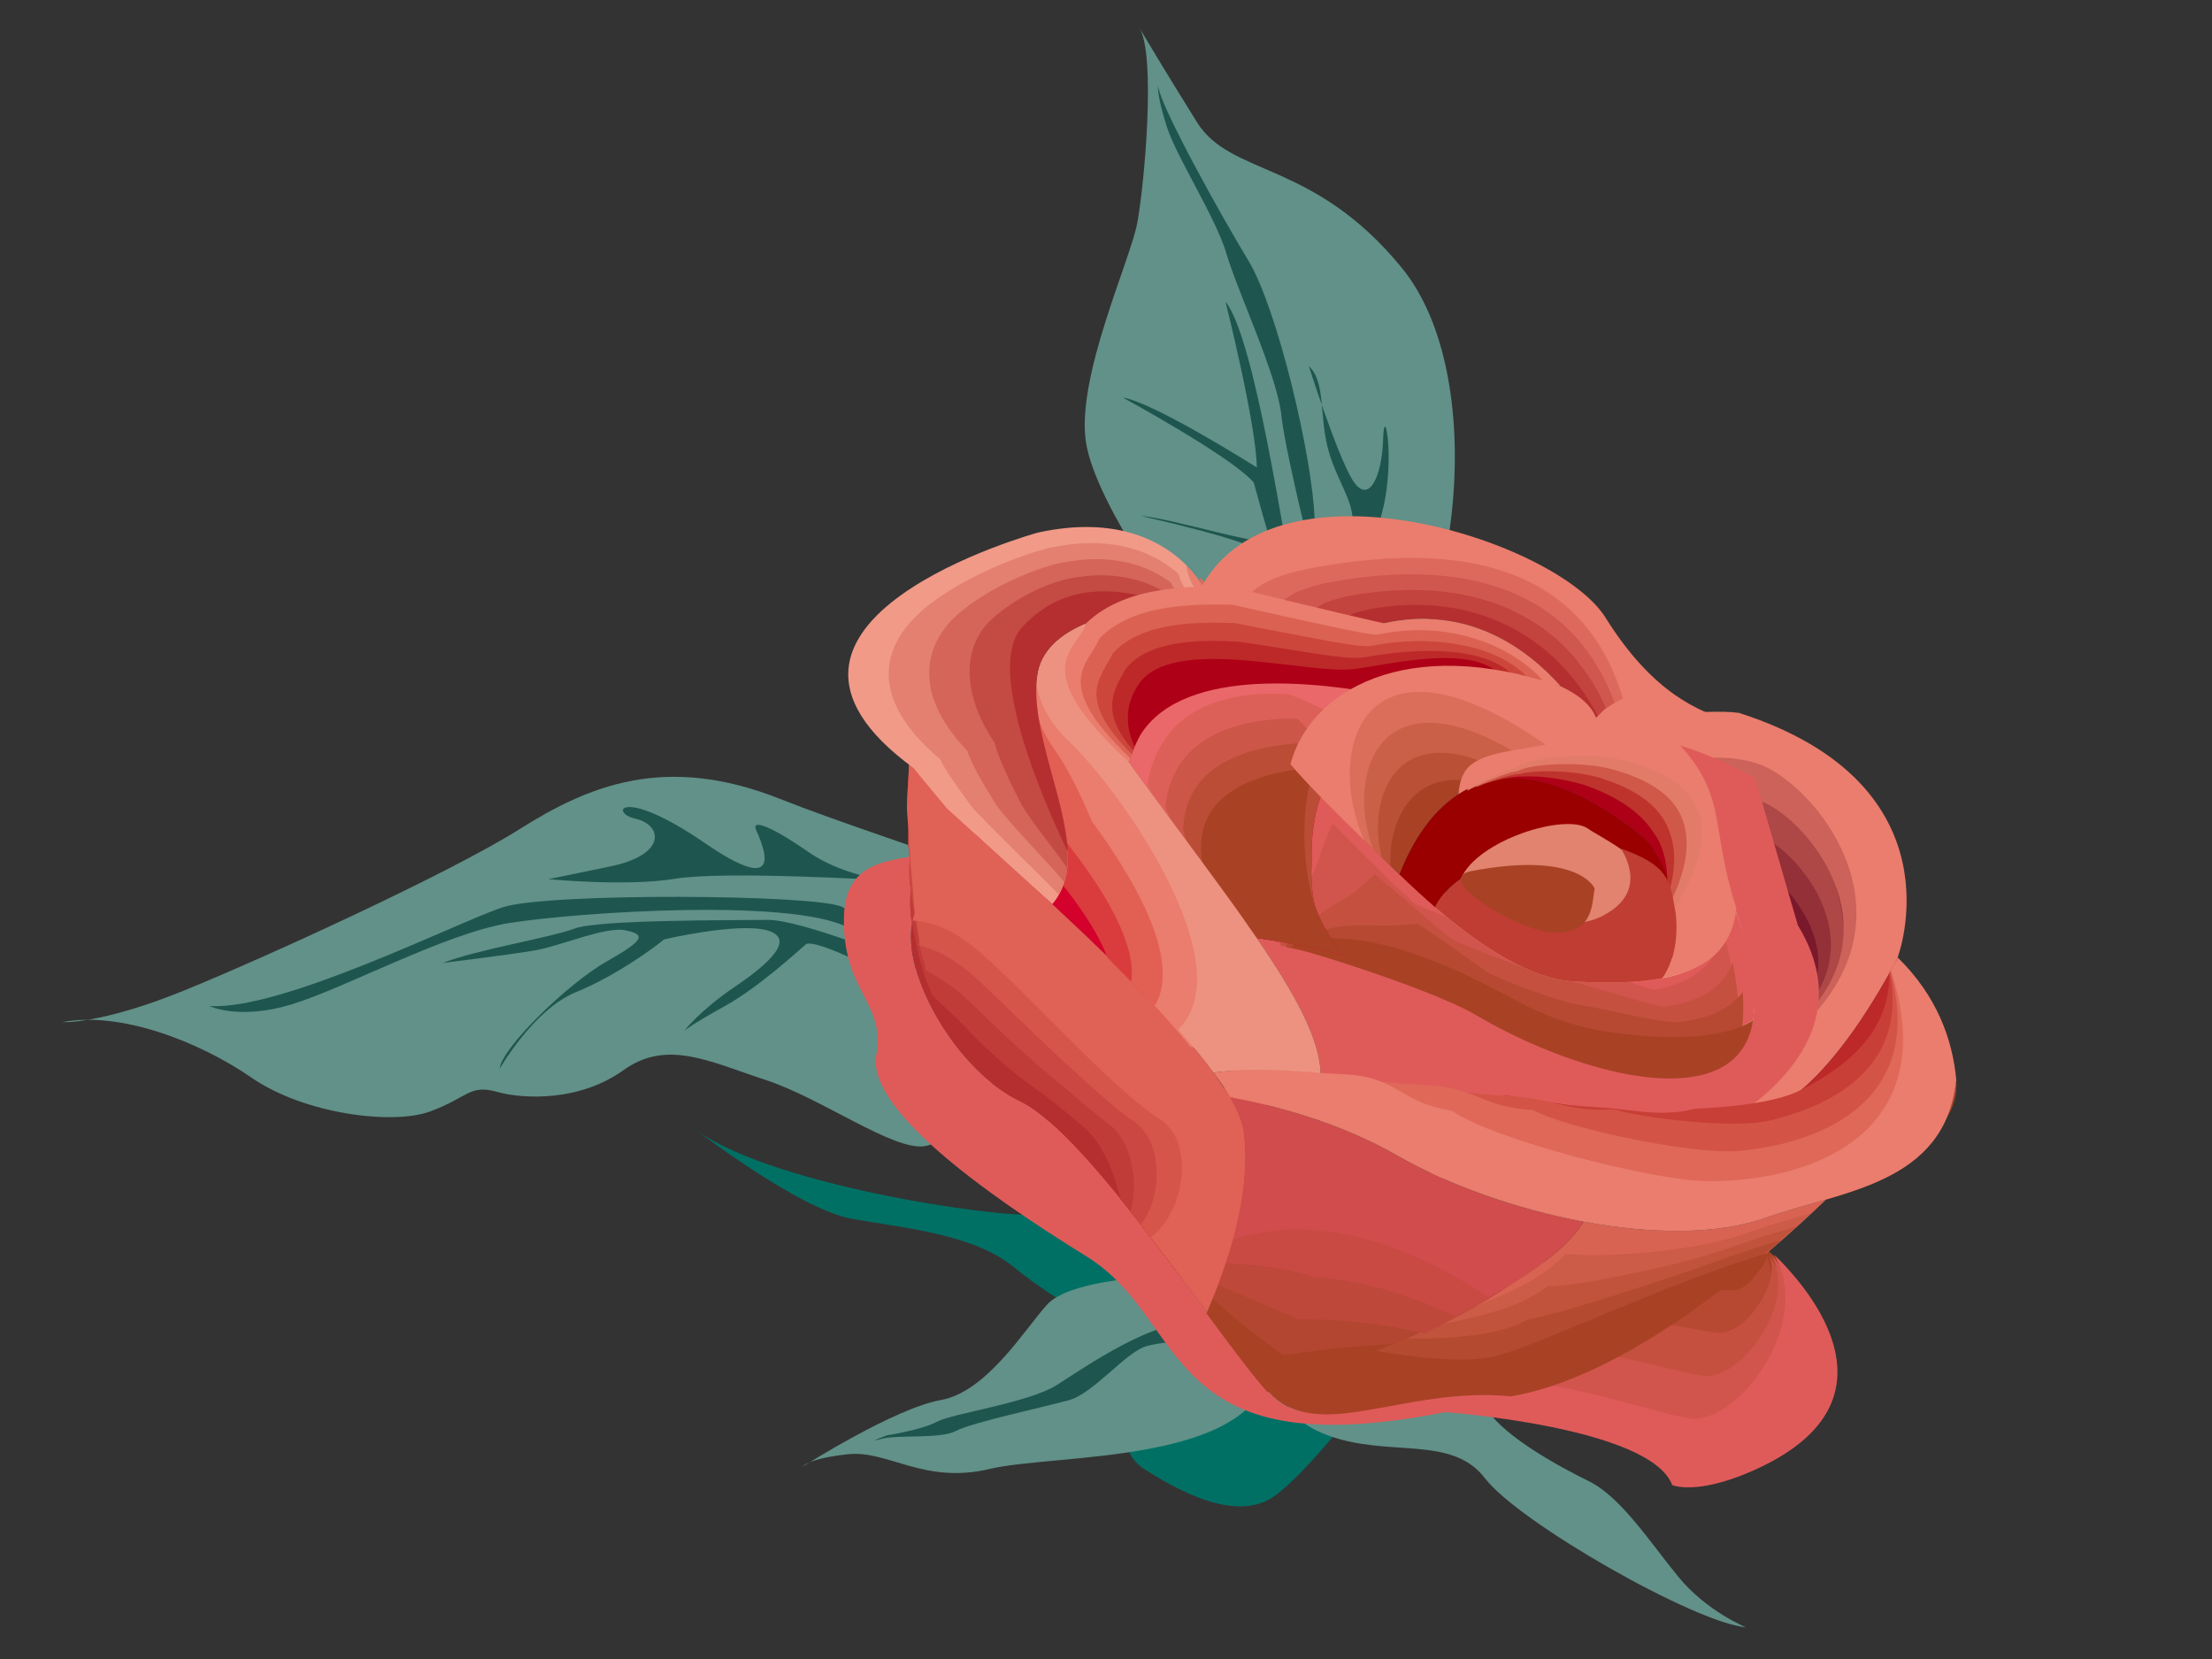 <?xml version="1.0" encoding="utf-8"?>
<!-- Generator: Adobe Illustrator 16.0.0, SVG Export Plug-In . SVG Version: 6.00 Build 0)  -->
<!DOCTYPE svg PUBLIC "-//W3C//DTD SVG 1.1//EN" "http://www.w3.org/Graphics/SVG/1.1/DTD/svg11.dtd">
<svg version="1.1" id="图层_1" xmlns="http://www.w3.org/2000/svg" xmlns:xlink="http://www.w3.org/1999/xlink" x="0px" y="0px"
	 width="640px" height="480px" viewBox="0 0 640 480" style="enable-background:new 0 0 640 480;" xml:space="preserve">
<rect x="0" y="0" width="640" height="480" fill="#333333" stroke="none"/>
<symbol  id="flower" viewBox="-36.891 -34.545 73.783 69.087">
	<g>
		<g>
			<g>
				<path style="fill:#007064;" d="M13.497-0.251c0,0-4.675-1.416-5.205-2.938C7.762-4.712,2.227-12.606-1.309-14.02
					c0,0,5.19,2.279,6.517,4.051c1.328,1.77,2.743,4.094,4.767,4.898C11.996-4.262,18.025-0.889,13.497-0.251z"/>
				<path style="fill:#007064;" d="M14.302-1.946c0,0,3.896-3.372,5.871-2.274c1.975,1.098,3.719,2.518,3.327,4.189
					c-0.393,1.672-2.232,4.9-2.973,6.154C19.784,7.377,10.63,2.242,14.302-1.946z"/>
				<path style="fill:#619188;" d="M18.562,2.754c0,0,1.45-1.559,3.437,0.199c1.986,1.76,2.141,4.477,4.474,4.853
					c2.332,0.38,9.383,4.814,10.42,6.54c0,0-1.314-1.111-3.171-1.472c-1.854-0.363-4.155-0.557-5.332-1.406
					c-1.178-0.85-3.182-2.135-4.531-2.292C22.509,9.018,16.495,5.17,18.562,2.754z"/>
				<path style="fill:#619188;" d="M12.639-0.541c0,0-1.215-2.83-0.657-4.056c0.557-1.224,2.41-3.792,1.927-5.604
					c-0.481-1.813,0.229-6.184,0.229-6.184s-0.23,0.321,0.298,1.843c0.531,1.521,2.522,2.145,3.048,4.8
					c0.525,2.658,4.482,9.581,0.804,11.973C14.609,4.625,13.49,1.211,12.639-0.541z"/>
				<path style="fill:#1E564F;" d="M16.159,0.421c0,0-0.663-1.382-0.801-2.238c-0.14-0.853,0.951-2.784,0.785-3.811
					c-0.166-1.024-0.807-3.902-0.75-4.61c0.061-0.712-0.871-2.142-0.982-2.823c-0.11-0.684-0.044,0.271-0.044,0.271
					s0.392,1.34,0.333,2.049c-0.06,0.712,0.851,3.634,0.631,4.986c-0.22,1.35-0.96,4.889,0.043,6.217
					C16.379,1.788,15.982,1.501,16.159,0.421z"/>
				<g>
					<g>
						<path style="fill:#619188;" d="M8.194,8.748c0,0-3.72-1.338-5.068-3.951c-1.351-2.614-1.962-3.438-1.572-5.35
							c0.391-1.909,2.396-4.243,2.04-5.458C3.236-7.227-0.076-8.79-1.78-10.451c-1.702-1.666-3.347-2.766-2.868-4.913
							c0.478-2.148-0.574-4.11-1.349-4.94c-0.77-0.828-0.28-1.129-0.38-2.74c-0.102-1.607-2.082-4.564-4.443-5.77
							c-2.361-1.207-4.928-3.464-5.485-5.73c0,0,0.753,1.311,0.866,4.922c0.109,3.612-0.023,11.785-0.542,15.053
							c-0.518,3.27-0.479,6.638,3.333,9.902C-8.838-1.406-2.742,5.146-0.267,5.478c2.474,0.327,3.626,1.731,5.441,2.519
							s2.749,1.622,2.749,1.622L8.194,8.748z"/>
						<path style="fill:#1E564F;" d="M-7.626-2.475c0,0-3.155-5.533-3.691-7.448c-0.537-1.913-2.191-4.544-2.191-4.544
							s0.062,0.211,0.581,2.474c0.519,2.263-0.758,2.618-1.45,1.781s-1.579,0.099,2.173,2.028c3.751,1.929,0.914,2.037,0.354,2.078
							c-0.561,0.044,0.314,0.715,1.783,1.451C-8.604-3.92-7.626-2.475-7.626-2.475z"/>
						<path style="fill:#1E564F;" d="M-3.923-3.168c0,0-3.593-3.006-4.162-4.223c-0.57-1.214-2.957-6.049-3.011-7.064
							c-0.056-1.017-0.89-3.992-0.929-5.356c0,0,0.792,2.415,1.089,3.476c0.298,1.063,0.272,3.021,0.8,3.675
							s0.709,0.489,0.901-1.285c0.192-1.772,1.589-5.372,2.38-5.823c0,0-1.755,2.323-1.703,4.145c0.051,1.82-0.43,3.789-0.553,4.166
							c0,0,0.591,2.929,1.422,3.844c0.829,0.914,1.352-0.493,1.679-2.189c0.326-1.697,0.861-2.648,0.861-2.648
							s-0.124,0.377-0.269,1.91C-5.56-9.014-6.33-6.85-6.452-6.473c-0.125,0.381,2.669,2.578,4.094,2.752L-3.923-3.168z"/>
					</g>
					<path style="fill:#1E564F;" d="M-14.388-28.98c0,0,1.075,0.774,1.366,2.953c0.289,2.18-0.134,6.82,0.564,9.315
						c0.701,2.495,4.089,11.128,6.332,12.22c2.245,1.095,2.867,1.78,2.867,1.78l-0.516,0.468c0,0-2.582-1.538-3.533-2.238
						c-0.95-0.703-5.672-10.252-5.877-12.133C-13.388-18.497-12.934-26.481-14.388-28.98z"/>
				</g>
				<path style="fill:#619188;" d="M-12.134,13.135c0,0-6.551-1.02-9.291-0.16c-2.741,0.861-6.413,4.998-7.779,5.955
					c-1.369,0.959-6.313,3.834-7.687,3.738c0,0,2.006,0.094,4.751,0.289c2.746,0.197,3.503,3.464,9.315,4.596
					c5.813,1.129,15.176-4.729,16.947-9.066C-4.105,14.146-9.071,13.436-12.134,13.135z"/>
				<path style="fill:#1E564F;" d="M-9.348,17.325c0,0-2.184,0.323-3.352,0.563c-1.169,0.24-9.897,3.099-11.85,2.719
					c0,0,5.379-1.199,7.091-1.991c0,0-4.385-2.472-5.092-3.483c0,0,4.231,2.786,5.637,3.091c0,0,1.948-0.399,2.494-0.481
					c0.546-0.081-2.514-3.108-3.145-4.197c0,0,2.829,3.418,3.455,3.57c0.625,0.153,1.25,0.15,2.028-0.01
					c0.782-0.162,2.574-0.406,2.574-0.406L-9.348,17.325z"/>
				<path style="fill:#1E564F;" d="M-11.051,19.519c0,0-1.56,0.163-2.179,1.104c-0.62,0.939-2.104,0.559-3.665,0.878
					c-1.558,0.32-2.724,1.188-3.663,0.88c0,0,3.9-0.646,5.227-0.576c1.327,0.072,0.473,1.092-1.084,1.881
					c-1.555,0.789,1.484-0.087,3.269-1.736c1.786-1.648,1.796-0.09,1.255,1.088c-0.539,1.172,1.947-0.869,2.562-2.749
					C-8.716,18.412-9.881,19.591-11.051,19.519z"/>
				<path style="fill:#1E564F;" d="M-9.215,19.029c0,0-2.641-0.425-5.202,0.688c-2.557,1.115-9,2.615-11.346,2.482
					c-2.346-0.137-7.625-0.252-8.503,0.046c0,0,0.366-0.223,1.758-0.45c1.392-0.229,4.471,0.049,6.082-0.254
					c1.611-0.302,5.715-0.47,7.325-1.065c1.609-0.595,9.15-2.321,9.81-2.254L-9.215,19.029z"/>
				<g>
					<g>
						<path style="fill:#A94225;" d="M23.076,22.449c-0.407-0.131-0.657-0.234-0.657-0.234s0.205-2.648,0.258-2.446
							c-0.997-0.775-1.45-1.517-1.563-2.237c-0.116-0.72,0.108-1.422,0.457-2.114c0.351-0.695,0.83-1.383,1.226-2.075
							c0.396-0.695,0.712-1.395,0.738-2.114c0.436,0.844,0.834,1.632,1.166,2.3c0.33,0.668,0.591,1.222,0.75,1.604
							c0.354,0.861-0.008,2.295-0.576,3.711C24.308,20.26,23.538,21.66,23.076,22.449z"/>
						<path style="fill:#B74933;" d="M22.584,22.062c0.205-0.074,0.456-0.552,0.675-0.964c0.134-0.256,0.181-0.551,0.127-0.781
							c-0.081-0.338-0.812-1.334-1.004-2.059c0.011-0.199-0.009-0.403-0.082-0.606c-0.466-1.266-0.198-2.459-0.652-2.683
							c-0.091-0.061-0.19-0.114-0.305-0.158c-0.136-0.111-1.302-0.398-1.409-0.506c-1.368-0.469-2.956-0.989-3.522-1.605
							c-0.288-0.309-0.696-0.537-1.095-0.689c-0.554-0.213-1.112-0.295-1.327-0.182c-0.223,0.119-0.391,0.18-0.512,0.162
							c-0.019-0.429-0.259-0.994,0.367-1.419c0.806-0.549,1.233-0.306,1.737-0.882c0.51-0.582,1.113-1.104,1.719-1.584
							c0.541-0.432,0.973-0.913,1.23-1.351c0.604,0.749,1.21,1.467,1.727,2.136c0.46,0.593,0.739,1.225,1.138,1.521
							c1.415,1.057,2.471,1.068,2.838,4.803c-0.054,0.152,0.078,0.582,0.24,1.08c0.266,0.825,0.609,1.789,0.856,2.064
							c-0.069,0.142,0.068,0.442-0.001,1.168C25.114,21.797,23.269,21.899,22.584,22.062z"/>
						<path style="fill:#C55040;" d="M22.594,22.15c0.817-0.02,1.566-0.871,2.002-1.692c0.272-0.511,0.371-1.052,0.244-1.427
							c-0.159-0.479-1.669-2.078-2.086-3.126c0.013-0.297-0.039-0.6-0.196-0.905c-0.992-1.944-0.506-3.809-1.442-4.354
							c-0.139-0.09-0.3-0.163-0.488-0.221c-0.089-0.072-2.259-0.502-2.333-0.572c-2.318-0.521-5.246-1.137-6.212-1.979
							c-0.523-0.456-1.296-0.755-2.066-0.911C8.942,6.748,7.843,6.819,7.387,7.21C6.953,7.584,6.583,7.77,6.321,7.836
							C6.249,7.146,5.718,6.191,6.913,5.514c1.527-0.869,2.233-0.188,3.177-1.07c0.575-0.54,1.349-0.845,2.214-1.098
							c0.633-0.186,1.231-0.43,1.723-0.586c0.77,0.656,1.568,1.308,2.286,1.969c0.574,0.524,1.054,1.064,1.53,1.443
							c2.218,1.763,4.858,0.238,6.019,6.502c-0.035,0.102,0.278,0.765,0.709,1.553c0.665,1.209,1.602,2.675,2.302,2.795
							c-0.049,0.099,0.313,0.507,0.276,1.777C27.038,22.645,23.714,22.253,22.594,22.15z"/>
						<path style="fill:#D2554D;" d="M22.631,22.239c1.427,0.04,2.675-1.186,3.331-2.42c0.407-0.766,0.558-1.554,0.359-2.07
							c-0.239-0.62-2.528-2.823-3.17-4.192c0.014-0.393-0.069-0.795-0.307-1.206c-1.526-2.618-0.819-5.157-2.234-6.022
							c-0.188-0.119-0.411-0.213-0.67-0.283c-0.045-0.035-3.221-0.606-3.257-0.642c-3.269-0.57-7.541-1.278-8.901-2.352
							C7.021,2.453,5.89,2.077,4.746,1.921C3.148,1.704,1.513,1.92,0.81,2.596c-0.647,0.622-1.217,0.938-1.62,1.09
							c-0.124-0.947-0.943-2.297,0.817-3.225c2.25-1.188,3.194-0.121,4.616-1.262c0.636-0.51,1.579-0.641,2.708-0.61
							c0.724,0.02,1.491,0.055,2.216,0.178c0.938,0.56,1.919,1.163,2.846,1.804c0.68,0.467,1.308,0.961,1.918,1.363
							c3.273,2.16,7.249-0.588,9.202,8.203c-0.017,0.05,0.476,0.952,1.178,2.021c1.059,1.604,2.594,3.566,3.746,3.534
							c-0.023,0.048,0.553,0.568,0.554,2.38C28.975,23.496,24.185,22.611,22.631,22.239z"/>
						<path style="fill:#DF5B5A;" d="M22.655,22.35c3.3,0.155,5.848-4.146,5.136-5.866c-0.316-0.76-3.386-3.564-4.255-5.256
							c0.018-0.493-0.097-0.993-0.417-1.507c-2.311-3.709-0.85-7.312-3.877-8.037l-4.18-0.709C10.842,0.353,5.23-0.447,3.47-1.752
							C1.074-3.53-4.147-3.65-5.779-2c-0.858,0.867-1.63,1.316-2.176,1.553c-0.173-1.205-1.283-2.948,1.046-4.13
							c2.975-1.507,4.126-0.101,6.058-1.453c1.932-1.354,7.285,1.231,11.623,3.743c4.34,2.512,9.636-1.416,12.384,9.902
							c0,0,4.153,7.074,6.836,6.762c0,0,0.799,0.63,0.831,2.986C30.917,24.367,24.646,22.986,22.655,22.35z"/>
					</g>
				</g>
				<g>
					<g>
						<path style="fill:#D86352;" d="M21.054,22.759c-0.161-2.077-1.357-4.445-3.018-6.61c0.675-0.927,1.064-2.491,1.274-4.277
							s0.239-3.795,0.194-5.613c0.934,1.252,2.029,2.914,2.302,4.147c0.174,0.796,0.194,2.679,0.246,4.882
							c0.048,2.205,0.127,4.729,0.422,6.811c-0.409,1.313-0.812,2.416-1.094,3.148C21.258,24.402,21.117,23.562,21.054,22.759z"/>
						<path style="fill:#CC5B47;" d="M21.653,24.458c-0.118-0.836-0.247-1.686-0.309-2.511c-0.089-1.206-0.421-2.482-0.866-3.748
							c-0.412-1.177-0.888-2.322-1.473-3.301c0.078-0.194,0.149-0.385,0.211-0.574c0.312-0.954,0.36-2.271,0.282-3.66
							c-0.015-0.303-0.042-0.605-0.069-0.909c0.081-1.618,0.06-3.263,0.008-4.64c0.939,0.842,1.706,2.098,2.161,3.318
							c0.101,0.27,0.184,0.531,0.241,0.784c0.21,0.892,0.335,2.497,0.608,4.323c0.019,0.215,0.036,0.434,0.049,0.658
							c0.105,1.545,0.126,3.262,0.156,4.906c0.014,0.723,0.029,1.434,0.055,2.107C22.333,22.512,21.948,23.644,21.653,24.458z"/>
						<path style="fill:#C1533C;" d="M21.927,23.671c-0.117-0.829-0.231-1.687-0.292-2.538c-0.091-1.273-0.341-2.61-0.632-3.904
							c-0.305-1.34-0.613-2.606-1.031-3.58c0.044-0.229,0.08-0.441,0.107-0.63c0.136-0.967-0.073-2.271-0.39-3.562
							c-0.072-0.293-0.156-0.583-0.236-0.868c0.038-1.706-0.019-3.364-0.081-4.619c1.129,0.684,1.813,1.929,2.269,3.272
							c0.091,0.265,0.169,0.528,0.231,0.785c0.26,1.074,0.48,2.689,0.986,4.424c0.032,0.217,0.059,0.436,0.084,0.66
							c0.174,1.561,0.17,3.318,0.104,5.025c-0.026,0.746-0.065,1.483-0.104,2.189C22.602,21.615,22.234,22.771,21.927,23.671z"/>
						<path style="fill:#B44B31;" d="M22.2,22.885c-0.116-0.82-0.215-1.686-0.272-2.563c-0.093-1.344-0.244-2.745-0.4-4.064
							c-0.178-1.512-0.336-2.889-0.587-3.859c0.008-0.266,0.012-0.497,0.003-0.686c-0.038-0.979-0.517-2.27-1.063-3.465
							c-0.131-0.283-0.269-0.559-0.401-0.822c-0.004-1.797-0.095-3.468-0.172-4.598c1.323,0.521,1.929,1.756,2.379,3.225
							c0.08,0.261,0.154,0.523,0.221,0.787c0.314,1.249,0.625,2.877,1.364,4.523c0.045,0.217,0.084,0.436,0.119,0.659
							c0.244,1.58,0.212,3.376,0.053,5.147c-0.068,0.769-0.159,1.533-0.264,2.271C22.872,20.717,22.518,21.899,22.2,22.885z"/>
						<path style="fill:#A94225;" d="M19.504,6.258c-0.048-1.886-0.174-3.566-0.263-4.574c1.514,0.363,2.045,1.586,2.486,3.18
							c0.445,1.592,0.797,3.56,1.954,5.412c0.479,1.742,0.443,3.836,0.156,5.924c-0.288,2.089-0.83,4.175-1.363,5.898
							c-0.295-2.082-0.374-4.605-0.422-6.811c-0.052-2.203-0.072-4.086-0.246-4.882C21.534,9.172,20.438,7.51,19.504,6.258z"/>
					</g>
					<path style="fill:#A94225;" d="M18.917,32.146c0.559-0.334,0.995-0.699,1.351-1.084C19.947,31.531,19.515,31.92,18.917,32.146z
						"/>
					<path style="fill:#A94225;" d="M20.267,31.063c1.234-1.805,0.724-4.852,0.724-4.852s0.153-0.352,0.39-0.965
						C21.671,27.306,21.808,29.396,20.267,31.063z"/>
				</g>
				<g>
					<g>
						<path style="fill:#B52F30;" d="M-12.555,18.576c-0.365-1.073-0.348-1.837-0.152-2.381c0.196-0.542,0.57-0.865,0.919-1.056
							c1.789,1.737,2.702,5.1,2.702,5.1c0.721,3.341,3.455,4.644,5.578,5.151c1.476,0.354,2.655,0.322,2.655,0.322
							c0.101,0.441,0.3,0.863,0.54,1.27c-0.658,0.203-1.323,0.272-1.991,0.237c-0.664-0.037-1.328-0.179-1.981-0.403
							c-1.305-0.453-2.563-1.24-3.695-2.184C-10.242,22.748-11.988,20.246-12.555,18.576z"/>
						<path style="fill:#C3433E;" d="M-13.087,18.627c-0.338-1.127-0.281-2.018,0.022-2.719c0.077-0.18,0.169-0.344,0.273-0.488
							c0.114-0.16,0.135-0.282,0.113-0.418c0.073-0.04,0.149-0.075,0.221-0.105c0.301,0.137,0.581,0.334,0.843,0.573
							c0.253,0.404,0.476,0.761,0.62,1.011c0.153,0.264,0.227,0.418,0.268,0.502c0.258,0.367,0.481,0.748,0.673,1.103
							c0.076,0.584,0.068,1.061,0.049,1.292c0.058,0.418,0.157,0.845,0.311,1.289c0.879,2.575,2.549,4.005,4.261,4.755
							c0.475,0.208,0.954,0.362,1.425,0.471c0.432,0.098,0.842,0.165,1.226,0.204c0.897,0.098,1.595,0.057,1.85-0.007
							c0.095,0.085,0.195,0.169,0.305,0.244c0.161,0.366,0.377,0.716,0.615,1.041c-0.657,0.237-1.03,0.538-1.518,0.733
							c-0.725-0.248-1.603-0.625-3.052-0.928c-1.477-0.309-3.13-1.546-4.544-2.9C-11.026,22.461-12.596,20.262-13.087,18.627z"/>
						<path style="fill:#D0574D;" d="M-13.618,18.678c-0.31-1.182-0.222-2.2,0.197-3.06c0.091-0.187,0.193-0.36,0.313-0.523
							c0.074-0.105-0.062-0.187-0.284-0.341c0.089-0.039,0.179-0.072,0.266-0.099c0.379,0.058,0.732,0.212,1.058,0.434
							c0.275,0.505,0.511,0.894,0.606,1.06c0.103,0.176,0.065,0.127-0.015-0.051c0.317,0.301,0.596,0.653,0.842,1.008
							c-0.102,0.471-0.25,0.943-0.288,1.406c0.025,0.436,0.109,0.916,0.273,1.458c0.948,3.149,2.643,4.936,4.494,5.847
							c0.538,0.264,1.09,0.456,1.648,0.578c0.435,0.096,0.861,0.154,1.271,0.189c0.918,0.073,1.713,0.005,2.224-0.118
							c0.156,0.035,0.32,0.063,0.488,0.085c0.22,0.432,0.502,0.84,0.815,1.213C-0.371,28.039-0.447,28.566-0.759,29
							c-0.783-0.463-1.858-1.126-4.116-1.455c-1.631-0.239-3.715-1.826-5.394-3.617C-11.857,22.23-13.2,20.275-13.618,18.678z"/>
						<path style="fill:#DD695C;" d="M-14.149,18.73c-0.279-1.238-0.167-2.391,0.373-3.402c0.102-0.191,0.218-0.379,0.352-0.556
							c0.037-0.052-0.254-0.095-0.68-0.266c0.105-0.039,0.208-0.069,0.311-0.095c0.458-0.023,0.881,0.091,1.273,0.294
							c0.3,0.606,0.544,1.028,0.592,1.112c0.052,0.085-0.094-0.167-0.296-0.608c0.375,0.241,0.709,0.561,1.012,0.913
							c-0.282,0.36-0.572,0.83-0.627,1.525c-0.005,0.451,0.063,0.984,0.237,1.624c1.013,3.728,2.732,5.874,4.726,6.94
							c0.6,0.324,1.228,0.545,1.872,0.684c0.438,0.093,0.878,0.148,1.315,0.171c0.938,0.055,1.834-0.04,2.598-0.226
							c0.221-0.018,0.444-0.043,0.672-0.073c0.274,0.497,0.627,0.968,1.013,1.387c-0.659,0.31-0.445,1.068-0.578,1.735
							c-0.841-0.678-2.116-1.662-5.186-1.981c-1.782-0.186-4.333-2.073-6.244-4.332C-12.719,22.031-13.8,20.29-14.149,18.73z"/>
						<path style="fill:#EA7D6D;" d="M0.789,30.779c-0.9-0.889-2.373-2.229-6.252-2.504c-1.939-0.139-5.008-2.285-7.093-5.054
							c-1.042-1.382-1.839-2.919-2.124-4.44c-0.287-1.52-0.063-3.02,0.938-4.334c0,0-0.448,0-1.077-0.188
							c0.674-0.217,1.29-0.164,1.846,0.065c0.323,0.704,0.577,1.161,0.577,1.161s-0.254-0.457-0.577-1.161
							c0.43,0.176,0.824,0.466,1.184,0.814c-0.698,0.382-1.319,1.238-0.767,3.437c1.077,4.301,2.824,6.805,4.957,8.029
							c1.066,0.614,2.229,0.908,3.454,0.95c1.227,0.04,2.515-0.171,3.83-0.573c0.331,0.566,0.752,1.098,1.211,1.563
							C0.235,28.894,0.743,29.881,0.789,30.779z"/>
					</g>
				</g>
				<g>
					<g>
						<path style="fill:#7A192B;" d="M2.952,30.97c-0.852-0.841-1.243-1.929-1.416-2.874c0.943,0.658,1.976,1.246,2.939,1.6
							c1.564,0.57,5.127-0.682,5.127-0.682c1.949,0.119,3.399-0.416,4.467-1.244C11.578,34.119,4.558,32.562,2.952,30.97z"/>
						<path style="fill:#933038;" d="M0.96,27.616c0.828,0.614,1.758,1.191,2.654,1.588c0.199,0.089,0.425,0.15,0.669,0.194
							c1.341,0.326,3.445-0.107,3.658,0.103c1.374,0.46,3.933,0.69,5.224-1.192c0.626-0.402,1.038-0.972,1.311-1.459
							c0.138,0.117,0.242,0.209,0.299,0.27c-1.93,5.339-7.682,4.885-9.293,4.196c-0.003,0-0.003,0-0.004-0.001
							c-0.462-0.457-2.16,0.389-4.018-1.818C1.211,29.027,0.832,27.898,0.96,27.616z"/>
						<path style="fill:#AE4847;" d="M0.384,27.137c0.711,0.574,1.54,1.139,2.37,1.576c0.187,0.101,0.394,0.184,0.613,0.252
							c0.952,0.533,2.484,0.605,2.91,1.027c1.45,0.836,5.498,1.508,7.188-1.863c0.92-0.659,1.44-1.626,1.701-2.408
							c0.18,0.302,0.291,0.555,0.313,0.747c-1.367,4.329-5.855,4.979-7.47,5.193c-0.003-0.001-0.007,0-0.009-0.001
							c-0.308-0.306-3.333,2.123-6.819-1.575C0.771,29.424,0.076,27.441,0.384,27.137z"/>
						<path style="fill:#CC6259;" d="M-0.194,26.658c0.598,0.531,1.326,1.084,2.087,1.565c0.177,0.109,0.364,0.214,0.559,0.308
							c0.563,0.738,1.524,1.318,2.163,1.951c1.528,1.213,7.062,2.328,9.153-2.535c1.212-0.913,1.84-2.276,2.091-3.354
							c0.22,0.486,0.339,0.902,0.326,1.225c-0.806,3.319-4.026,5.072-5.647,6.189c-0.002-0.003-0.008-0.003-0.011-0.004
							c-0.153-0.151-4.502,3.857-9.621-1.326C0.333,29.821-0.677,26.982-0.194,26.658z"/>
						<path style="fill:#EA7D6D;" d="M13.053,32.35c0,0-5.675,5.591-12.423-1.084c-0.736-1.048-2.062-4.741-1.4-5.088
							c0.596,0.606,1.411,1.294,2.305,1.918c0.173,0.945,0.564,2.033,1.416,2.874c1.606,1.592,8.626,3.149,11.117-3.2
							c1.508-1.172,2.242-2.933,2.481-4.305c0.26,0.672,0.388,1.248,0.341,1.703c-0.243,2.311-2.199,5.165-3.823,7.186
							C13.062,32.353,13.058,32.35,13.053,32.35z"/>
					</g>
				</g>
				<path style="fill:#DF5B5A;" d="M3.333,12.562c-0.85-0.95-1.591-1.919-2.195-2.782c2.885,0.326,5.179,0.371,6.575-0.307
					c2.777,4.548,7.495,10.521,8.837,13.992c-0.408,2.341-1.794,6.204-6.497,5.916l-6.555,1.23c0,0-1.381-0.821-2.602-2.066
					c1.392-0.727,4.122-0.594,7.291-1.082"/>
				<path style="fill:#FFFBD0;" d="M8.188,27.463c1.077-0.166,2.203-0.404,3.343-0.773c6.103-1.971,0.403-7.906-4.235-10.715
					c-1.477-0.895-2.818-2.135-3.962-3.413"/>
				<g>
					<g>
						<path style="fill:#DF5B5A;" d="M4.545,15.155c2.981,2.778,4.551,2.769,6.485,5.549c1.445,2.075,2.206,3.96,1.995,5.292
							c-0.398,0.264-0.957,0.574-1.563,0.771c-1.14,0.366-2.199,0.53-3.276,0.696c0.823-0.496,1.321-1.075,1.563-1.729
							c0.244-0.656,0.23-1.385,0.034-2.182l-4.338-3.738l-4.339-3.737C-0.902,15.445-2.882,15-4.237,14.727
							c0.705-0.566,1.5-1.023,2.285-1.381c0.783-0.354,1.559-0.606,2.219-0.764c1.051-0.249,0.981-1.728,1.778-1.697
							C2.063,11.594,2.389,13.15,4.545,15.155z"/>
						<path style="fill:#D2554D;" d="M9.003,26.594c0.632-0.469,0.996-1.012,1.159-1.616c0.139-0.517,0.126-1.076-0.006-1.681
							c-0.018-0.09-0.039-0.178-0.063-0.266c-0.087-0.217-3.427-3.213-3.599-3.457c-0.002-0.004-0.052-0.049-0.055-0.053
							c-0.21-0.304-3.662-3.273-3.878-3.428c-1.69-0.604-3.372-1.061-4.625-1.447c0.415-0.512,0.92-0.925,1.343-1.35
							c0.42-0.425,0.83-0.813,1.229-1.088c0.601-0.418,0.554-1.632,1.063-1.823c0.034-0.003,0.071-0.005,0.113-0.001
							c0.298,0.851,1.345,2.795,3.33,4.523c2.758,2.397,4.477,2.855,6.226,5.402c0.902,1.314,1.499,2.559,1.675,3.621
							c0.078,0.475,0.068,0.916-0.035,1.311c-0.315,0.229-0.704,0.432-1.18,0.607C10.792,26.187,9.886,26.418,9.003,26.594z"/>
						<path style="fill:#C55040;" d="M10.386,26.354c0.441-0.441,0.674-0.947,0.756-1.506c0.065-0.457,0.024-0.953-0.113-1.484
							c-0.019-0.075-0.039-0.15-0.061-0.227c-0.176-0.428-2.578-2.738-2.918-3.229c-0.008-0.009-0.044-0.043-0.049-0.054
							c-0.424-0.605-2.988-2.81-3.42-3.116c-1.372-0.578-2.755-1.043-3.905-1.543c0.124-0.459,0.342-0.879,0.399-1.321
							c0.071-0.552,0.105-1.026,0.237-1.413c0.211-0.611,0.123-1.678,0.458-1.951c0.037-0.003,0.073-0.003,0.116,0.002
							c0.58,0.993,2.346,3.325,4.161,4.776c2.535,2.021,4.402,2.946,5.965,5.257c0.798,1.184,1.315,2.316,1.422,3.303
							c0.05,0.457,0.008,0.883-0.132,1.268c-0.233,0.192-0.521,0.367-0.87,0.521C11.762,25.938,11.077,26.168,10.386,26.354z"/>
						<path style="fill:#B74933;" d="M11.725,26.155c0.251-0.411,0.355-0.878,0.353-1.392c-0.005-0.4-0.076-0.83-0.219-1.285
							c-0.02-0.063-0.04-0.124-0.063-0.188c-0.26-0.644-1.719-2.271-2.236-3.003c-0.01-0.012-0.034-0.038-0.043-0.052
							c-0.642-0.907-2.31-2.349-2.959-2.812c-1.052-0.549-2.141-1.021-3.185-1.636c-0.168-0.403-0.304-0.843-0.544-1.292
							c-0.367-0.685-0.632-1.243-0.754-1.738c-0.2-0.811-0.313-1.721-0.149-2.08c0.038,0,0.075,0.001,0.119,0.009
							c0.862,1.135,3.347,3.854,4.992,5.026c2.313,1.642,4.327,3.035,5.703,5.108c0.696,1.053,1.131,2.078,1.172,2.989
							c0.018,0.438-0.057,0.85-0.233,1.225c-0.151,0.156-0.337,0.3-0.559,0.435C12.688,25.734,12.222,25.963,11.725,26.155z"/>
						<path style="fill:#A94225;" d="M11.031,20.704c-1.935-2.78-3.504-2.771-6.485-5.549c-2.156-2.005-2.483-3.562-2.5-4.271
							c0.039,0,0.078,0.002,0.12,0.012c1.145,1.277,4.351,4.383,5.826,5.277c2.089,1.265,4.252,3.123,5.44,4.963
							c0.593,0.922,0.942,1.838,0.92,2.672c-0.012,0.419-0.117,0.816-0.333,1.184c-0.215,0.367-0.541,0.705-0.993,1.004
							c0.105-0.668-0.032-1.471-0.377-2.367C12.305,22.73,11.753,21.742,11.031,20.704z"/>
					</g>
				</g>
				<g>
					<g>
						<g>
							<path style="fill:#CF002B;" d="M-4.597,15.039c-1.013,0.918-1.769,2.086-1.925,3.525c-1.069-0.99-1.91-1.956-2.516-2.886
								c-0.606-0.931-0.978-1.824-1.11-2.675c-0.261-1.701,0.435-3.223,2.135-4.485c0.212,0.022,0.427,0.048,0.653,0.079
								C-5.709,8.825-4.188,9.05-2.79,9.253c-1.599,0.476-2.213,1.506-2.346,2.626C-5.27,13-4.92,14.207-4.597,15.039z"/>
							<path style="fill:#CF002B;" d="M-8.896,12.722c-0.139-1.529,0.481-2.9,2.072-3.978c0.195,0,0.396,0.005,0.604,0.018
								c1.601,0.221,3.067,0.439,4.411,0.624c-1.049,0.569-1.323,1.586-1.212,2.664c-0.33,0.79-0.329,1.687-0.362,2.374
								c-0.797,0.613-1.496,1.38-1.904,2.318c-0.079,0.184-0.146,0.373-0.2,0.57c-0.819-0.533-1.523-1.029-2.091-1.496
								c-0.125-0.1-0.24-0.2-0.35-0.298C-8.463,14.611-8.813,13.64-8.896,12.722z"/>
							<path style="fill:#CF002B;" d="M-7.642,12.441c-0.036-1.356,0.529-2.582,2.009-3.475c0.179-0.02,0.364-0.033,0.558-0.041
								c1.546,0.22,2.961,0.424,4.25,0.593c-0.498,0.667-0.435,1.667-0.075,2.699c-0.53,0.466-0.875,1.048-1.265,1.593
								c-0.752,0.46-1.481,1.053-2.009,1.799c-0.103,0.145-0.193,0.294-0.278,0.449c-0.76-0.247-1.44-0.449-2.011-0.605
								c-0.125-0.035-0.244-0.065-0.354-0.094C-7.283,14.479-7.615,13.426-7.642,12.441z"/>
							<path style="fill:#CF002B;" d="M-6.389,12.16c0.049-1.178,0.577-2.261,1.946-2.968c0.161-0.038,0.331-0.075,0.511-0.104
								c1.493,0.214,2.854,0.409,4.088,0.56c0.054,0.764,0.456,1.75,1.061,2.742c-0.729,0.137-1.421,0.403-2.166,0.805
								c-0.707,0.31-1.458,0.73-2.115,1.283c-0.123,0.104-0.24,0.213-0.354,0.327c-0.7,0.036-1.358,0.132-1.932,0.283
								c-0.124,0.033-0.242,0.071-0.358,0.11C-6.102,14.343-6.434,13.213-6.389,12.16z"/>
							<path style="fill:#CF002B;" d="M3.333,12.562c-0.928-0.192-1.966-0.239-3.066,0.021c-0.66,0.157-1.436,0.41-2.219,0.764
								c-0.785,0.357-1.58,0.814-2.285,1.381c-0.124,0.102-0.243,0.205-0.36,0.313C-4.92,14.207-5.27,13-5.136,11.879
								c0.133-1.12,0.747-2.15,2.346-2.626c1.441,0.21,2.748,0.394,3.928,0.526C1.743,10.643,2.484,11.611,3.333,12.562z"/>
						</g>
					</g>
					<g>
						<g>
							<path style="fill:#EA6869;" d="M-4.597,15.039c-1.013,0.918-1.769,2.086-1.925,3.525c-1.069-0.99-1.91-1.956-2.516-2.886
								c-0.606-0.931-0.978-1.824-1.11-2.675c-0.261-1.701,0.435-3.223,2.135-4.485c0.212,0.022,0.427,0.048,0.653,0.079
								C-5.709,8.825-4.188,9.05-2.79,9.253c-1.599,0.476-2.213,1.506-2.346,2.626C-5.27,13-4.92,14.207-4.597,15.039z"/>
							<path style="fill:#DD6058;" d="M-8.896,12.722c-0.139-1.529,0.481-2.9,2.072-3.978c0.195,0,0.396,0.005,0.604,0.018
								c1.601,0.221,3.067,0.439,4.411,0.624c-1.049,0.569-1.323,1.586-1.212,2.664c-0.33,0.79-0.329,1.687-0.362,2.374
								c-0.797,0.613-1.496,1.38-1.904,2.318c-0.079,0.184-0.146,0.373-0.2,0.57c-0.819-0.533-1.523-1.029-2.091-1.496
								c-0.125-0.1-0.24-0.2-0.35-0.298C-8.463,14.611-8.813,13.64-8.896,12.722z"/>
							<path style="fill:#CC5648;" d="M-7.642,12.441c-0.036-1.356,0.529-2.582,2.009-3.475c0.179-0.02,0.364-0.033,0.558-0.041
								c1.546,0.22,2.961,0.424,4.25,0.593c-0.498,0.667-0.435,1.667-0.075,2.699c-0.53,0.466-0.875,1.048-1.265,1.593
								c-0.752,0.46-1.481,1.053-2.009,1.799c-0.103,0.145-0.193,0.294-0.278,0.449c-0.76-0.247-1.44-0.449-2.011-0.605
								c-0.125-0.035-0.244-0.065-0.354-0.094C-7.283,14.479-7.615,13.426-7.642,12.441z"/>
							<path style="fill:#BB4D36;" d="M-6.389,12.16c0.049-1.178,0.577-2.261,1.946-2.968c0.161-0.038,0.331-0.075,0.511-0.104
								c1.493,0.214,2.854,0.409,4.088,0.56c0.054,0.764,0.456,1.75,1.061,2.742c-0.729,0.137-1.421,0.403-2.166,0.805
								c-0.707,0.31-1.458,0.73-2.115,1.283c-0.123,0.104-0.24,0.213-0.354,0.327c-0.7,0.036-1.358,0.132-1.932,0.283
								c-0.124,0.033-0.242,0.071-0.358,0.11C-6.102,14.343-6.434,13.213-6.389,12.16z"/>
							<path style="fill:#A94225;" d="M3.333,12.562c-0.928-0.192-1.966-0.239-3.066,0.021c-0.66,0.157-1.436,0.41-2.219,0.764
								c-0.785,0.357-1.58,0.814-2.285,1.381c-0.124,0.102-0.243,0.205-0.36,0.313C-4.92,14.207-5.27,13-5.136,11.879
								c0.133-1.12,0.747-2.15,2.346-2.626c1.441,0.21,2.748,0.394,3.928,0.526C1.743,10.643,2.484,11.611,3.333,12.562z"/>
						</g>
					</g>
				</g>
				<path style="fill:#F19975;" d="M3.028,16.741c-0.631-0.24-1.276-0.462-1.921-0.664"/>
				<path style="fill:#F19975;" d="M9.784,23.553c-0.242-0.99-0.756-2.078-1.42-3.26c-0.825-1.465-2.96-2.642-5.336-3.552"/>
				<path style="fill:#9A0000;" d="M3.45,21.662c1.224,0.604,3.008,2.451,4.02,3.566c-1.451,0.53-3.082,0.572-3.851,0.162
					c-7.335-3.225-4.394-7.439-2.512-9.313c0.645,0.202,1.29,0.424,1.921,0.664C1.82,18.138,2.036,20.965,3.45,21.662z"/>
				<g>
					<g>
						<path style="fill:#A94225;" d="M12.696,3.218c0.92-0.759,1.743-1.567,2.408-2.286c1.527,0.224,2.877,0.426,3.79,0.619
							c0.139,0.029,0.262,0.061,0.39,0.092c0.085,0.938,0.2,2.463,0.254,4.194c0.025,0.866,0.038,1.783,0.02,2.706
							c-0.018,0.922-0.063,1.853-0.147,2.734c-1.31-0.691-2.371-1.414-3.231-2.14c-0.858-0.726-1.514-1.454-2.013-2.163
							C13.166,5.564,12.798,4.242,12.696,3.218z"/>
						<path style="fill:#B34630;" d="M11.359,3.775c0.339-0.139,0.646-0.3,0.915-0.48c0.421-0.281,0.83-0.582,1.217-0.896
							c0.39-0.322,0.756-0.652,1.095-0.981c1.169,0.402,2.244,0.876,3.142,1.305c0.123,0.062,0.242,0.111,0.361,0.169
							c0.313,1.057,0.806,2.575,1.501,4.221c-0.006,0.902-0.033,1.827-0.1,2.726c-0.067,0.899-0.173,1.771-0.328,2.562
							c-1.105-0.747-2.087-1.495-2.945-2.224c-0.084-0.069-0.165-0.141-0.246-0.21c-0.875-0.745-1.595-1.481-2.205-2.146
							C12.45,6.381,11.708,4.903,11.359,3.775z"/>
						<path style="fill:#BE4839;" d="M10.063,4.293c0.446-0.084,0.831-0.211,1.15-0.376c0.524-0.271,1.036-0.587,1.521-0.937
							c0.486-0.352,0.949-0.734,1.378-1.121c0.81,0.579,1.612,1.298,2.496,1.99c0.107,0.088,0.216,0.164,0.328,0.245
							c0.542,1.176,1.412,2.69,2.749,4.249c-0.035,0.936-0.103,1.869-0.22,2.745c-0.115,0.876-0.28,1.69-0.509,2.39
							c-1.017-0.861-1.987-1.708-2.894-2.504c-0.085-0.075-0.172-0.148-0.256-0.224c-0.886-0.771-1.679-1.505-2.396-2.135
							C11.759,7.164,10.663,5.521,10.063,4.293z"/>
						<path style="fill:#C84A43;" d="M8.55,5.027C9.099,5,9.567,4.914,9.933,4.762c0.627-0.262,1.241-0.596,1.823-0.979
							c0.587-0.385,1.144-0.816,1.661-1.261c0.453,0.753,0.998,1.704,1.849,2.677c0.096,0.108,0.195,0.213,0.299,0.322
							c0.769,1.293,2.019,2.801,3.996,4.275c-0.065,0.969-0.172,1.912-0.339,2.766c-0.164,0.85-0.39,1.611-0.689,2.215
							c-0.927-0.977-1.889-1.921-2.843-2.779c-0.088-0.081-0.178-0.161-0.268-0.24c-0.896-0.797-1.767-1.523-2.586-2.124
							C10.841,8.176,9.399,6.356,8.55,5.027z"/>
						<path style="fill:#D14C4C;" d="M19.366,11.322c-0.095,1.003-0.242,1.957-0.457,2.785c-0.217,0.829-0.5,1.53-0.872,2.041
							c-0.838-1.09-1.792-2.131-2.791-3.057c-1-0.922-2.042-1.734-3.057-2.365C9.85,9.271,8.061,7.269,6.966,5.836
							c0.654,0.027,1.201-0.02,1.615-0.16c0.731-0.246,1.446-0.603,2.127-1.018c0.685-0.419,1.335-0.896,1.944-1.4
							c0.104,1.027,0.471,2.35,1.47,3.762C15.121,8.432,16.748,9.934,19.366,11.322z"/>
					</g>
				</g>
				<g>
					<g>
						<g>
							<path style="fill:#B52F30;" d="M6.613,2.908C5.597,2.343,3.88,1.779,2.065,1.23c-1.816-0.552-3.732-1.09-5.143-1.61
								c-1.528-0.563-2.174-1.287-2.45-1.83c0.929-0.712,2.605-1.02,4.338-0.94c1.73,0.08,3.516,0.549,4.66,1.398
								c1.243,0.922,4.412,1.591,7.653,2.123C10.753,2.025,8.158,3.771,6.613,2.908z"/>
							<path style="fill:#B52F30;" d="M-7.237-1.441c0.378-0.232,0.961-0.551,1.516-0.753c0.619-0.192,2.433-0.694,3.214-0.675
								c0.076-0.02,0.152-0.029,0.233-0.047c0.525,0.157,1.147,0.403,1.978,0.629c1.193,0.326,2.469,0.773,3.521,1.313
								c0.7,0.359,1.53,0.67,2.3,0.988c1.069,0.441,2.558,0.217,3.563-0.01c0.988,0.188,2.017,0.359,3.021,0.519
								c-0.665,1.659-3.188,3.439-5.005,3.079C6.871,3.553,6.583,3.501,6.26,3.42C6.136,3.363,5.691,3.275,5.552,3.218
								c-1.157-0.354-2.614-0.79-4.146-1.259C-0.518,1.37-2.558,0.769-4.198,0.16c-0.026-0.012-0.055-0.02-0.08-0.031
								C-5.591-0.349-6.908-0.99-7.237-1.441z"/>
							<path style="fill:#B52F30;" d="M-8.947-0.675c0.429-0.21,1.174-0.646,1.799-0.899c0.415-0.129,3.03-1.02,3.55-1.005
								c0.074-0.038,0.157-0.07,0.238-0.101c0.441,0.285,1.072,0.695,2.135,1.029C0.078-1.242,1.631-0.748,2.98-0.196
								c1.019,0.414,2.083,0.787,2.908,1.175c1.23,0.577,3.084-0.148,3.88-0.854c1.105,0.199,2.244,0.38,3.324,0.549
								c-0.957,1.663-3.438,3.541-5.495,3.619C7.301,4.303,6.93,4.288,6.495,4.225c-0.082-0.036-0.794-0.14-0.887-0.176
								C4.259,3.73,2.557,3.244,0.749,2.687C-1.32,2.05-3.521,1.353-5.408,0.664c-0.021-0.01-0.046-0.018-0.072-0.024
								C-6.581,0.26-8.564-0.313-8.947-0.675z"/>
							<path style="fill:#B52F30;" d="M-10.656,0.094c0.478-0.191,1.386-0.744,2.083-1.047c0.208-0.064,3.625-1.344,3.884-1.338
								c0.077-0.056,0.162-0.104,0.246-0.155C-4.084-2.03-3.446-1.463-2.15-1.016C-0.74-0.53,1.091,0.01,2.736,0.58
								C4.073,1.045,5.372,1.487,6.25,1.943c1.389,0.718,3.614-0.518,4.197-1.694c1.225,0.21,2.47,0.399,3.63,0.575
								c-1.251,1.668-3.681,3.679-5.988,4.16C7.735,5.059,7.276,5.074,6.73,5.029C6.688,5.01,5.71,4.898,5.664,4.879
								C4.124,4.594,2.174,4.062,0.09,3.416C-2.122,2.729-4.479,1.93-6.618,1.17c-0.019-0.008-0.04-0.015-0.063-0.02
								C-7.57,0.867-10.22,0.361-10.656,0.094z"/>
							<path style="fill:#B52F30;" d="M8.582,5.676c-0.414,0.141-0.961,0.188-1.615,0.16L5.719,5.709
								C3.988,5.461,1.792,4.877-0.568,4.143c-2.357-0.733-4.879-1.617-7.26-2.469c-0.521-0.184-4.034-0.631-4.537-0.813
								c0.526-0.17,1.598-0.841,2.366-1.195L-5.779-2c0.074-0.076,0.163-0.143,0.251-0.21c0.276,0.543,0.922,1.267,2.45,1.83
								c2.821,1.04,7.66,2.157,9.69,3.288c1.545,0.862,4.14-0.883,4.511-2.537c1.345,0.221,2.7,0.422,3.938,0.604
								C13.516,2.646,11.154,4.804,8.582,5.676z"/>
						</g>
					</g>
					<g>
						<g>
							<path style="fill:#B52F30;" d="M6.613,2.908C5.597,2.343,3.88,1.779,2.065,1.23c-1.816-0.552-3.732-1.09-5.143-1.61
								c-1.528-0.563-2.174-1.287-2.45-1.83c0.929-0.712,2.605-1.02,4.338-0.94c1.73,0.08,3.516,0.549,4.66,1.398
								c1.243,0.922,4.412,1.591,7.653,2.123C10.753,2.025,8.158,3.771,6.613,2.908z"/>
							<path style="fill:#C03C39;" d="M-7.237-1.441c0.378-0.232,0.961-0.551,1.516-0.753c0.619-0.192,2.433-0.694,3.214-0.675
								c0.076-0.02,0.152-0.029,0.233-0.047c0.525,0.157,1.147,0.403,1.978,0.629c1.193,0.326,2.469,0.773,3.521,1.313
								c0.7,0.359,1.53,0.67,2.3,0.988c1.069,0.441,2.558,0.217,3.563-0.01c0.988,0.188,2.017,0.359,3.021,0.519
								c-0.665,1.659-3.188,3.439-5.005,3.079C6.871,3.553,6.583,3.501,6.26,3.42C6.136,3.363,5.691,3.275,5.552,3.218
								c-1.157-0.354-2.614-0.79-4.146-1.259C-0.518,1.37-2.558,0.769-4.198,0.16c-0.026-0.012-0.055-0.02-0.08-0.031
								C-5.591-0.349-6.908-0.99-7.237-1.441z"/>
							<path style="fill:#CB4842;" d="M-8.947-0.675c0.429-0.21,1.174-0.646,1.799-0.899c0.415-0.129,3.03-1.02,3.55-1.005
								c0.074-0.038,0.157-0.07,0.238-0.101c0.441,0.285,1.072,0.695,2.135,1.029C0.078-1.242,1.631-0.748,2.98-0.196
								c1.019,0.414,2.083,0.787,2.908,1.175c1.23,0.577,3.084-0.148,3.88-0.854c1.105,0.199,2.244,0.38,3.324,0.549
								c-0.957,1.663-3.438,3.541-5.495,3.619C7.301,4.303,6.93,4.288,6.495,4.225c-0.082-0.036-0.794-0.14-0.887-0.176
								C4.259,3.73,2.557,3.244,0.749,2.687C-1.32,2.05-3.521,1.353-5.408,0.664c-0.021-0.01-0.046-0.018-0.072-0.024
								C-6.581,0.26-8.564-0.313-8.947-0.675z"/>
							<path style="fill:#D5554B;" d="M-10.656,0.094c0.478-0.191,1.386-0.744,2.083-1.047c0.208-0.064,3.625-1.344,3.884-1.338
								c0.077-0.056,0.162-0.104,0.246-0.155C-4.084-2.03-3.446-1.463-2.15-1.016C-0.74-0.53,1.091,0.01,2.736,0.58
								C4.073,1.045,5.372,1.487,6.25,1.943c1.389,0.718,3.614-0.518,4.197-1.694c1.225,0.21,2.47,0.399,3.63,0.575
								c-1.251,1.668-3.681,3.679-5.988,4.16C7.735,5.059,7.276,5.074,6.73,5.029C6.688,5.01,5.71,4.898,5.664,4.879
								C4.124,4.594,2.174,4.062,0.09,3.416C-2.122,2.729-4.479,1.93-6.618,1.17c-0.019-0.008-0.04-0.015-0.063-0.02
								C-7.57,0.867-10.22,0.361-10.656,0.094z"/>
							<path style="fill:#E06155;" d="M8.582,5.676c-0.414,0.141-0.961,0.188-1.615,0.16L5.719,5.709
								C3.988,5.461,1.792,4.877-0.568,4.143c-2.357-0.733-4.879-1.617-7.26-2.469c-0.521-0.184-4.034-0.631-4.537-0.813
								c0.526-0.17,1.598-0.841,2.366-1.195L-5.779-2c0.074-0.076,0.163-0.143,0.251-0.21c0.276,0.543,0.922,1.267,2.45,1.83
								c2.821,1.04,7.66,2.157,9.69,3.288c1.545,0.862,4.14-0.883,4.511-2.537c1.345,0.221,2.7,0.422,3.938,0.604
								C13.516,2.646,11.154,4.804,8.582,5.676z"/>
						</g>
					</g>
				</g>
				<g>
					<path style="fill:#E1836E;" d="M7.74,23.202c-0.046,0.528-1.241,1.761-1.713,1.731c-1.449,0.189-2.871-0.964-3.452-1.248
						c-1.01-0.499-1.473-4.164-0.234-5.479C3.678,17.917,7.904,21.283,7.74,23.202z"/>
				</g>
				<g>
					<g>
						<path style="fill:#D4012C;" d="M-9.871,6.758c-1.229-0.403-2.205-0.313-2.941-0.063c1.274-0.804,2.218-1.438,2.995-2.182
							c0.776-0.743,1.386-1.598,1.99-2.84c0.947,0.34,1.919,0.683,2.89,1.021c0.975,0.336,1.952,0.668,2.91,0.982
							c1.921,0.625,3.778,1.182,5.419,1.571C2.7,7.022,0.095,7.633-2.694,7.682c-1.394,0.027-2.831-0.088-4.102-0.268
							C-8.063,7.234-9.16,6.989-9.871,6.758z"/>
						<path style="fill:#DA3C3D;" d="M-13.177,7.421c0.507-0.607,1.026-1.15,1.65-1.581c0.059-0.039,0.111-0.078,0.168-0.118
							c0.424-0.261,0.854-0.493,1.287-0.701c0.182-0.089,0.369-0.166,0.547-0.259c0.69-0.365,1.406-0.907,2.192-1.624
							c0.704,0.19,1.433,0.372,2.16,0.524c0.428,0.093,0.856,0.177,1.275,0.246c1.227,0.199,2.372,0.267,3.226,0.161
							c0.725,0.219,1.43,0.421,2.104,0.597c0.962,0.525,2.031,1.093,3.04,1.639C3.604,7.806,1.077,8.258-1.735,8.207
							c-1.474-0.025-3.05-0.191-4.568-0.408c-0.688-0.098-1.351-0.21-1.969-0.324C-8.893,7.356-9.437,7.258-9.882,7.17
							C-11.381,6.874-12.439,7.07-13.177,7.421z"/>
						<path style="fill:#E25F53;" d="M-13.542,8.146c0.33-0.786,0.781-1.491,1.512-1.973c0.065-0.045,0.125-0.085,0.188-0.129
							c0.458-0.231,0.964-0.416,1.518-0.522c0.222-0.042,0.451-0.062,0.685-0.097c0.749-0.115,1.724-0.404,2.803-0.821
							c0.81,0.161,1.654,0.304,2.49,0.399C-3.841,5.063-3.34,5.105-2.855,5.12c1.481,0.05,2.793-0.136,3.539-0.659
							C1.445,4.674,2.177,4.863,2.86,5.014c0.736,0.689,1.729,1.508,2.692,2.348C4.508,8.586,2.059,8.877-0.778,8.73
							c-1.555-0.079-3.266-0.292-5.036-0.545c-0.728-0.105-1.45-0.221-2.154-0.338c-0.736-0.121-1.38-0.207-1.925-0.268
							C-11.659,7.385-12.802,7.695-13.542,8.146z"/>
						<path style="fill:#EA7D6D;" d="M-13.908,8.875c0.156-0.967,0.536-1.832,1.374-2.37c0.073-0.046,0.136-0.088,0.207-0.135
							c0.497-0.206,1.076-0.345,1.749-0.343c0.26,0,0.534,0.031,0.823,0.064c0.806,0.095,2.045,0.095,3.415-0.024
							C-5.43,6.203-4.465,6.303-3.52,6.343c0.58,0.024,1.156,0.024,1.705-0.008c1.736-0.106,3.215-0.54,3.852-1.48
							c0.801,0.208,1.56,0.381,2.255,0.507c0.505,0.854,1.424,1.918,2.342,3.055C5.412,9.369,3.041,9.493,0.18,9.255
							c-1.635-0.136-3.483-0.392-5.504-0.684c-0.765-0.113-1.55-0.229-2.342-0.348c-0.849-0.129-1.596-0.198-2.239-0.23
							C-11.938,7.895-13.166,8.322-13.908,8.875z"/>
						<path style="fill:#ED9280;" d="M7.713,9.473c-1.396,0.678-3.69,0.633-6.575,0.307c-2.325-0.261-5.146-0.721-8.499-1.182
							c-3.946-0.541-5.923,0.137-6.912,1.002c-0.022-1.143,0.29-2.17,1.234-2.761c0.08-0.049,0.148-0.095,0.226-0.144
							c0.736-0.25,1.712-0.341,2.941,0.063c1.422,0.464,4.391,0.975,7.177,0.924C0.095,7.633,2.7,7.022,3.391,5.249
							c0.839,0.2,1.624,0.359,2.328,0.46C5.997,6.729,6.841,8.042,7.713,9.473z"/>
					</g>
				</g>
				<g>
					<g>
						<path style="fill:#F19A88;" d="M-15.23,7.227c-1.074,2.398,0.07,4.194,1.72,5.796c0.181,0.482,0.367,0.931,0.537,1.303
							c-0.556-0.229-1.172-0.282-1.846-0.065c-1.229-0.365-3.163-1.452-3.873-4.706c0,0-0.532-3.321,0.098-6.093
							c0.627-2.77,2.414-4.985,7.048-2.772c0,0,1.014,0.194,2.178,0.437c0.504,0.18,5.094,1.785,5.613,1.973
							c-0.335,0.687-1.007,1.19-1.799,1.533c-1.311,0.047-3.497,0.175-5.473,0.556C-13.002,5.564-14.765,6.189-15.23,7.227z"/>
						<path style="fill:#E38070;" d="M-17.753,4.402c0.585-2.336,2.368-4.154,6.336-2.59c0.248-0.047,1.269,0.068,2.381,0.227
							c0.617,0.115,4.456,1.333,5.011,1.468C-4.39,4.071-5.201,4.463-5.928,4.754c-0.779,0.065-1.806,0.146-2.894,0.281
							c-0.734,0.094-1.492,0.209-2.219,0.361c-1.149,0.236-2.219,0.565-2.963,1.031c-0.392,0.246-0.688,0.533-0.853,0.867
							c-0.481,0.98-0.529,1.907-0.305,2.776c0.251,0.974,0.849,1.867,1.572,2.712c0.16,0.445,0.327,0.861,0.484,1.217
							c-0.462-0.215-0.968-0.299-1.513-0.184c-0.494-0.188-1.107-0.498-1.675-1.057c-0.657-0.648-1.25-1.594-1.571-2.989
							C-17.955,9.535-18.357,6.779-17.753,4.402z"/>
						<path style="fill:#D46558;" d="M-16.912,5.344c0.551-1.9,2.321-3.322,5.626-2.406c0.493-0.096,1.522-0.063,2.582,0.017
							c0.731,0.048,3.698,0.9,4.286,0.982c-0.396,0.441-1.222,0.7-1.887,0.938C-7.067,4.982-8.016,5.087-9.001,5.23
							c-0.686,0.102-1.386,0.225-2.053,0.375c-1.008,0.23-1.947,0.532-2.628,0.961c-0.359,0.222-0.634,0.487-0.801,0.795
							c-0.46,0.843-0.539,1.709-0.382,2.555c0.17,0.914,0.631,1.797,1.193,2.625c0.14,0.408,0.29,0.792,0.432,1.133
							c-0.369-0.201-0.763-0.316-1.183-0.299c-0.401-0.201-0.878-0.486-1.315-0.941c-0.55-0.574-1.028-1.357-1.304-2.444
							C-17.22,9.514-17.489,7.332-16.912,5.344z"/>
						<path style="fill:#C44B43;" d="M-16.07,6.283c0.509-1.465,2.273-2.49,4.915-2.221c0.74-0.144,1.774-0.19,2.782-0.193
							c0.846-0.02,2.812,0.404,3.435,0.434C-5.363,4.62-6.079,4.811-6.68,4.996c-0.749,0.149-1.617,0.274-2.5,0.428
							c-0.637,0.111-1.278,0.236-1.889,0.391c-0.865,0.22-1.669,0.498-2.291,0.889c-0.324,0.2-0.58,0.445-0.751,0.727
							c-0.434,0.708-0.544,1.509-0.458,2.328c0.091,0.857,0.414,1.726,0.815,2.543c0.12,0.37,0.25,0.727,0.378,1.049
							c-0.275-0.188-0.558-0.336-0.85-0.416c-0.308-0.217-0.65-0.477-0.956-0.828c-0.439-0.5-0.808-1.118-1.035-1.901
							C-16.485,9.494-16.626,7.881-16.07,6.283z"/>
						<path style="fill:#B52F30;" d="M-14.272,9.6c0.021,1.131,0.372,2.37,0.763,3.423c-0.412-0.399-0.794-0.812-1.117-1.243
							c-0.321-0.432-0.586-0.881-0.765-1.358c-0.359-0.946-0.375-1.997,0.161-3.194c0.465-1.037,2.228-1.662,4.204-2.04
							c0.987-0.19,2.027-0.317,2.986-0.403c0.957-0.084,1.832-0.13,2.487-0.152c-1.075,0.463-2.451,0.705-3.806,0.985
							c-1.355,0.282-2.688,0.602-3.68,1.223C-13.983,7.43-14.295,8.457-14.272,9.6z"/>
					</g>
				</g>
				<g>
					<g>
						<path style="fill:#EA7D6D;" d="M-9.087,20.239c0,0-1.633-1.964-4.166-4.854c-0.542-1.184-1.859-3.571-1.02-5.786
							c0.933-0.816,0.618-3.051,6.259-1.081C-8.22,8.671-8.401,8.834-8.563,9.004c-0.828,0.041-1.771,0.342-2.396,1.336
							c-1.342,2.139,2.551,6.182,3.141,7.92c0.427,1.259,1.02,4.698,2.777,5.17c0.413,0.623,0.919,1.276,1.531,1.961
							C-5.632,24.883-8.366,23.58-9.087,20.239z"/>
						<path style="fill:#DB6253;" d="M-8.15,8.638C-8.339,8.79-8.506,8.951-8.653,9.115c-0.723,0.178-1.486,0.563-1.956,1.487
							c-0.427,0.841-0.143,1.942,0.382,3.059c0.779,1.661,2.106,3.373,2.549,4.419c0.154,0.363,0.319,0.852,0.507,1.377
							c0.298,1.334,0.826,2.969,1.875,3.49c0.36,0.596,0.808,1.223,1.354,1.878c-0.092-0.003-0.185-0.006-0.279-0.011
							c-1.941-0.544-3.916-2.304-4.525-4.996c-0.008-0.027-0.021-0.059-0.039-0.092c-0.215-0.395-1.686-2.174-3.683-4.574
							c-0.625-1.262-1.772-3.439-0.975-5.368C-12.588,8.924-12.589,7.174-8.15,8.638z"/>
						<path style="fill:#CC463C;" d="M-8.288,8.762c-0.171,0.147-0.323,0.305-0.456,0.467c-0.616,0.313-1.197,0.785-1.515,1.631
							c-0.309,0.829-0.056,1.844,0.388,2.869c0.667,1.542,1.798,3.115,2.335,4.17c0.187,0.365,0.377,0.808,0.581,1.262
							c0.167,1.182,0.56,2.595,1.402,3.305c0.309,0.568,0.698,1.166,1.178,1.791c-0.04,0.034-0.078,0.066-0.119,0.098
							c-1.841-0.51-3.365-2.686-3.912-4.959c-0.017-0.053-0.035-0.106-0.058-0.156c-0.239-0.555-1.595-2.221-3.219-4.321
							c-0.711-1.339-1.689-3.306-0.933-4.947C-11.836,9.064-11.523,7.797-8.288,8.762z"/>
						<path style="fill:#BD2929;" d="M-8.425,8.883c-0.153,0.145-0.29,0.299-0.411,0.459c-0.507,0.446-0.899,1.011-1.072,1.778
							c-0.184,0.813,0.03,1.743,0.395,2.677c0.554,1.425,1.489,2.856,2.119,3.92c0.218,0.368,0.436,0.764,0.656,1.146
							c0.036,1.028,0.295,2.224,0.931,3.119c0.257,0.543,0.587,1.111,1.002,1.707c0.013,0.065,0.025,0.135,0.039,0.201
							c-1.737-0.474-2.813-3.066-3.298-4.919c-0.024-0.077-0.049-0.153-0.074-0.224c-0.268-0.711-1.507-2.266-2.758-4.064
							c-0.794-1.418-1.604-3.172-0.889-4.528C-11.084,9.204-10.458,8.421-8.425,8.883z"/>
						<path style="fill:#AE0017;" d="M-7.817,18.26c-0.295-0.869-1.416-2.315-2.294-3.811c-0.88-1.495-1.518-3.04-0.847-4.109
							c0.625-0.994,1.568-1.295,2.396-1.336c-1.248,1.316-1.191,3.104-0.596,4.861c0.595,1.758,1.729,3.489,2.636,4.699
							c-0.149,1.37,0.242,2.984,1.482,4.865C-6.797,22.958-7.39,19.519-7.817,18.26z"/>
					</g>
				</g>
				<g>
					<g>
						<path style="fill:#BD2929;" d="M16.385,19.83c1.935,3.949,4.244,10.908-2.935,12.033c1.536-1.977,3.215-4.564,3.44-6.695
							c0.047-0.455-0.081-1.031-0.341-1.703c-0.844-2.186-2.849-4.934-4.909-7.805C13.499,16.58,15.455,17.938,16.385,19.83z"/>
						<path style="fill:#C83F37;" d="M13.354,31.984c0.06-0.074,0.119-0.15,0.177-0.227c2.438-1.115,2.97-3.447,3.081-5.4
							c0.069-1.215-0.711-3.197-1.104-4.104c-0.086-0.508-0.278-1.035-0.595-1.598c-0.314-0.556-0.713-1.085-1.148-1.837
							c-0.146-0.256-0.46-0.796-0.628-1.063c-0.766-1.232-1.589-2.489-2.348-3.706c-0.096-0.273-0.2-0.555-0.317-0.845
							c0.715,0.579,1.614,1.331,2.627,1.982c0.992,0.638,1.988,1.502,2.803,2.462c0.774,0.922,1.339,1.945,1.65,2.914
							c0.892,2.787,2.48,6.615,0.593,9.221C17.265,30.993,15.758,31.865,13.354,31.984z"/>
						<path style="fill:#D35447;" d="M13.259,32.107c0.081-0.103,0.164-0.209,0.245-0.314c4.017-1.117,4.295-4.458,3.77-7.104
							c-0.285-1.424-2.268-4.438-3.15-5.348c-0.22-0.565-0.485-1.039-0.848-1.496c-0.409-0.518-0.881-0.944-1.377-1.783
							c-0.098-0.168-0.517-0.898-0.629-1.076c-0.802-1.298-1.571-2.566-2.17-3.716c0.084-0.163,0.155-0.334,0.203-0.522
							c0.843,0.861,2.037,2.033,3.494,2.951c1.336,0.846,2.715,2.08,3.815,3.449c1.071,1.335,1.817,2.81,2.106,4.145
							c0.633,2.929,2.257,6.752-0.315,9.277C17.268,31.584,15.6,32.256,13.259,32.107z"/>
						<path style="fill:#DF6859;" d="M13.165,32.23c0.103-0.129,0.209-0.268,0.314-0.402c5.597-1.122,5.676-5.498,4.457-8.807
							c-0.611-1.652-3.824-5.676-5.195-6.592c-0.353-0.622-0.706-1.033-1.103-1.393c-0.516-0.473-1.051-0.805-1.605-1.729
							c-0.049-0.085-0.572-1.003-0.628-1.092c-0.839-1.364-1.557-2.643-1.993-3.728c0.266-0.048,0.511-0.111,0.725-0.198
							c0.968,1.147,2.458,2.736,4.356,3.922c1.683,1.057,3.446,2.659,4.834,4.436c1.365,1.75,2.322,3.672,2.562,5.379
							c0.426,3.063,2.033,6.887-1.228,9.332C17.271,32.176,15.44,32.646,13.165,32.23z"/>
						<path style="fill:#EA7D6D;" d="M7.537,9.447c-0.874-1.429-1.54-2.719-1.817-3.738c0.446,0.064,0.867,0.11,1.247,0.127
							c1.094,1.433,2.884,3.435,5.222,4.891c2.029,1.263,4.174,3.238,5.848,5.422c1.66,2.165,2.857,4.533,3.018,6.61
							c0.246,3.208,1.811,7.021-2.138,9.388c-1.642,0.62-3.635,0.891-5.849,0.207c0.125-0.158,0.254-0.326,0.383-0.49
							c7.179-1.125,7.081-6.563,5.145-10.51c-0.93-1.896-5.379-6.915-7.238-7.836c-1.213-1.689-2.163-1.278-3.191-2.964L7.537,9.447
							z"/>
					</g>
				</g>
				<g>
					<g>
						<path style="fill:#A94225;" d="M-0.865,15.458c0.692,0.216,1.372,0.433,1.972,0.619c-0.84,0.839-1.89,2.141-2.143,3.614
							c-1.022,0.619-0.526,1.831-0.017,3.65c0.066,0.238,0.107,0.464,0.136,0.677C-6.252,21.129-3.112,17.375-0.865,15.458z"/>
						<path style="fill:#BA5137;" d="M-1.935,15.155c0.758,0.212,1.693,0.5,2.55,0.766c-1.721,0.698-3.681,2.688-1.622,4.854
							c-0.737,0.672-0.401,1.738-0.06,3.203c-0.048,0.232-0.221,0.449-0.499,0.383C-6.77,21.059-4.254,17.104-1.935,15.155z"/>
						<path style="fill:#CB6048;" d="M-3.004,14.854c0.822,0.204,2.013,0.565,3.125,0.914c-2.599,0.556-5.467,3.228-1.097,6.086
							c-0.455,0.726-0.278,1.65-0.106,2.763c-0.159,0.22-0.548,0.433-1.13,0.087C-7.287,20.987-5.398,16.834-3.004,14.854z"/>
						<path style="fill:#DB6E5A;" d="M-4.074,14.553c0.885,0.196,2.331,0.636,3.702,1.061c-3.478,0.416-7.258,3.771-0.574,7.324
							c-0.172,0.779-0.154,1.559-0.15,2.317c-0.273,0.213-0.878,0.419-1.766-0.206C-7.801,20.916-6.542,16.564-4.074,14.553z"/>
						<path style="fill:#EA7D6D;" d="M-1.11,25.892c-0.389,0.206-1.206,0.405-2.399-0.501c-4.81-4.549-4.177-9.098-1.635-11.141
							c0.953,0.191,2.654,0.703,4.28,1.208c-4.357,0.276-9.046,4.314-0.052,8.561C-0.804,24.854-0.949,25.487-1.11,25.892z"/>
					</g>
				</g>
				<g>
					<g>
						<path style="fill:#AE0017;" d="M-0.432,24.077c-1.029-1.161-0.788-2.28-0.547-2.85c0.18,0.699,0.59,1.417,1.326,2.118
							c0.733,0.704,1.794,1.394,3.272,2.045c0.363,0.193,0.919,0.283,1.559,0.271c0.636-0.011,1.358-0.132,2.05-0.355
							c-0.376,0.536-0.757,0.947-1.14,1.245c-0.382,0.299-0.765,0.488-1.144,0.589c-0.757,0.202-1.497,0.052-2.186-0.276
							C1.383,26.202,0.221,24.818-0.432,24.077z"/>
						<path style="fill:#BF332D;" d="M-0.77,23.713c-0.785-1.396-0.661-2.287-0.223-2.871c0.053,0.414,0.156,1.079,0.383,1.504
							c0.125,0.31,0.363,0.732,0.684,1.176c0.278,0.387,0.618,0.795,1.012,1.125c0.701,0.591,1.645,1.221,2.812,1.315
							c0.43,0.071,1.018,0.008,1.674-0.231c0.136-0.049,0.273-0.107,0.415-0.172c0.053-0.01,0.105-0.02,0.158-0.03
							c0.607-0.12,1.218-0.343,1.723-0.661c-0.184,0.802-0.558,1.438-1.256,1.912c-0.432,0.243-0.848,0.416-1.251,0.525
							c-0.771,0.209-1.484,0.107-2.18-0.039c-0.576-0.121-1.134-0.264-1.79-0.564c-1.032-0.473-1.355-0.659-1.54-1.306
							c-0.091-0.095-0.023-0.55-0.146-0.618C-0.388,24.489-0.546,24.113-0.77,23.713z"/>
						<path style="fill:#D05848;" d="M-1.107,23.35c-0.666-1.541-0.532-2.296,0.1-2.891c0.006,0.44,0.049,1.377,0.243,1.834
							c0.043,0.305,0.254,0.834,0.568,1.402c0.286,0.524,0.662,1.084,1.094,1.493c0.775,0.741,1.888,1.573,3.276,1.347
							c0.499-0.053,1.118-0.277,1.792-0.734c0.144-0.1,0.287-0.209,0.433-0.326c0.063-0.017,0.126-0.029,0.186-0.045
							c0.723-0.199,1.42-0.531,1.923-1.002c0.007,1.068-0.356,1.934-1.37,2.579C6.655,27.2,6.205,27.354,5.779,27.47
							c-0.784,0.214-1.493,0.208-2.175,0.196c-0.745-0.012-1.454-0.028-2.377-0.35c-1.661-0.578-1.909-0.607-1.942-1.546
							c-0.061-0.063,0.189-0.854,0.051-0.867C-0.66,24.543-0.826,24.004-1.107,23.35z"/>
						<path style="fill:#E27C69;" d="M-1.445,22.984c-0.578-1.677-0.405-2.303,0.423-2.908c-0.04,0.469-0.062,1.678,0.101,2.168
							c-0.039,0.295,0.141,0.934,0.453,1.627c0.295,0.658,0.709,1.368,1.179,1.861c0.848,0.893,2.131,1.922,3.741,1.375
							c0.565-0.176,1.214-0.563,1.908-1.238c0.15-0.147,0.301-0.307,0.453-0.48c0.072-0.02,0.144-0.036,0.213-0.061
							c0.835-0.278,1.62-0.715,2.119-1.341c0.2,1.335-0.153,2.429-1.483,3.247c-0.533,0.143-1.018,0.279-1.467,0.403
							c-0.798,0.217-1.498,0.335-2.17,0.432c-0.911,0.131-1.771,0.21-2.965-0.138c-2.29-0.672-2.461-0.555-2.344-1.787
							c-0.031-0.033,0.4-1.151,0.248-1.113C-0.932,24.596-1.128,23.899-1.445,22.984z"/>
						<path style="fill:#EA7D6D;" d="M8.303,27.503c-1.584,0.243-2.793,0.665-3.854,0.969c-1.062,0.304-2.092,0.452-3.553,0.073
							c-2.921-0.757-3.015-0.5-2.748-2.026c0,0,0.614-1.451,0.446-1.363c0.202-0.509-0.049-1.354-0.376-2.535
							c-0.509-1.818-0.277-2.31,0.745-2.929c-0.086,0.497-0.17,1.978-0.037,2.5c-0.243,0.574,0.568,2.922,1.597,4.084
							c1.309,1.48,3.691,3.338,6.704-0.97c0.081-0.026,0.162-0.048,0.242-0.077c0.947-0.348,1.817-0.9,2.314-1.676
							C10.177,25.146,9.949,26.511,8.303,27.503z"/>
						<path style="fill:#BF3D32;" d="M7.469,25.229c-1.438,0.432-2.013,0.658-3.531-0.736c0.474,0.029,2.268,0.078,2.346-2.006
							c0.073-1.924-2.606-4.569-3.944-4.279c0.117-0.55,0.343-1.064,0.688-1.466c2.376,0.91,4.511,2.087,5.336,3.552
							c0.664,1.182,1.178,2.27,1.42,3.26C9.287,24.328,8.417,24.881,7.469,25.229z"/>
					</g>
				</g>
				<path style="fill:#A94225;" d="M5.063,22.802c0,0-1.767,0.171-2.836-4.085c-0.395-1.568,3.133,0.549,3.79,1.668
					C6.911,21.908,5.625,22.396,5.063,22.802z"/>
			</g>
		</g>
	</g>
</symbol>
<use xlink:href="#flower"  width="73.783" height="69.087" x="-36.891" y="-34.545" transform="matrix(3.12 5.947 6.569 -2.89 295.815 292.876)" style="overflow:visible;"/>
</svg>
